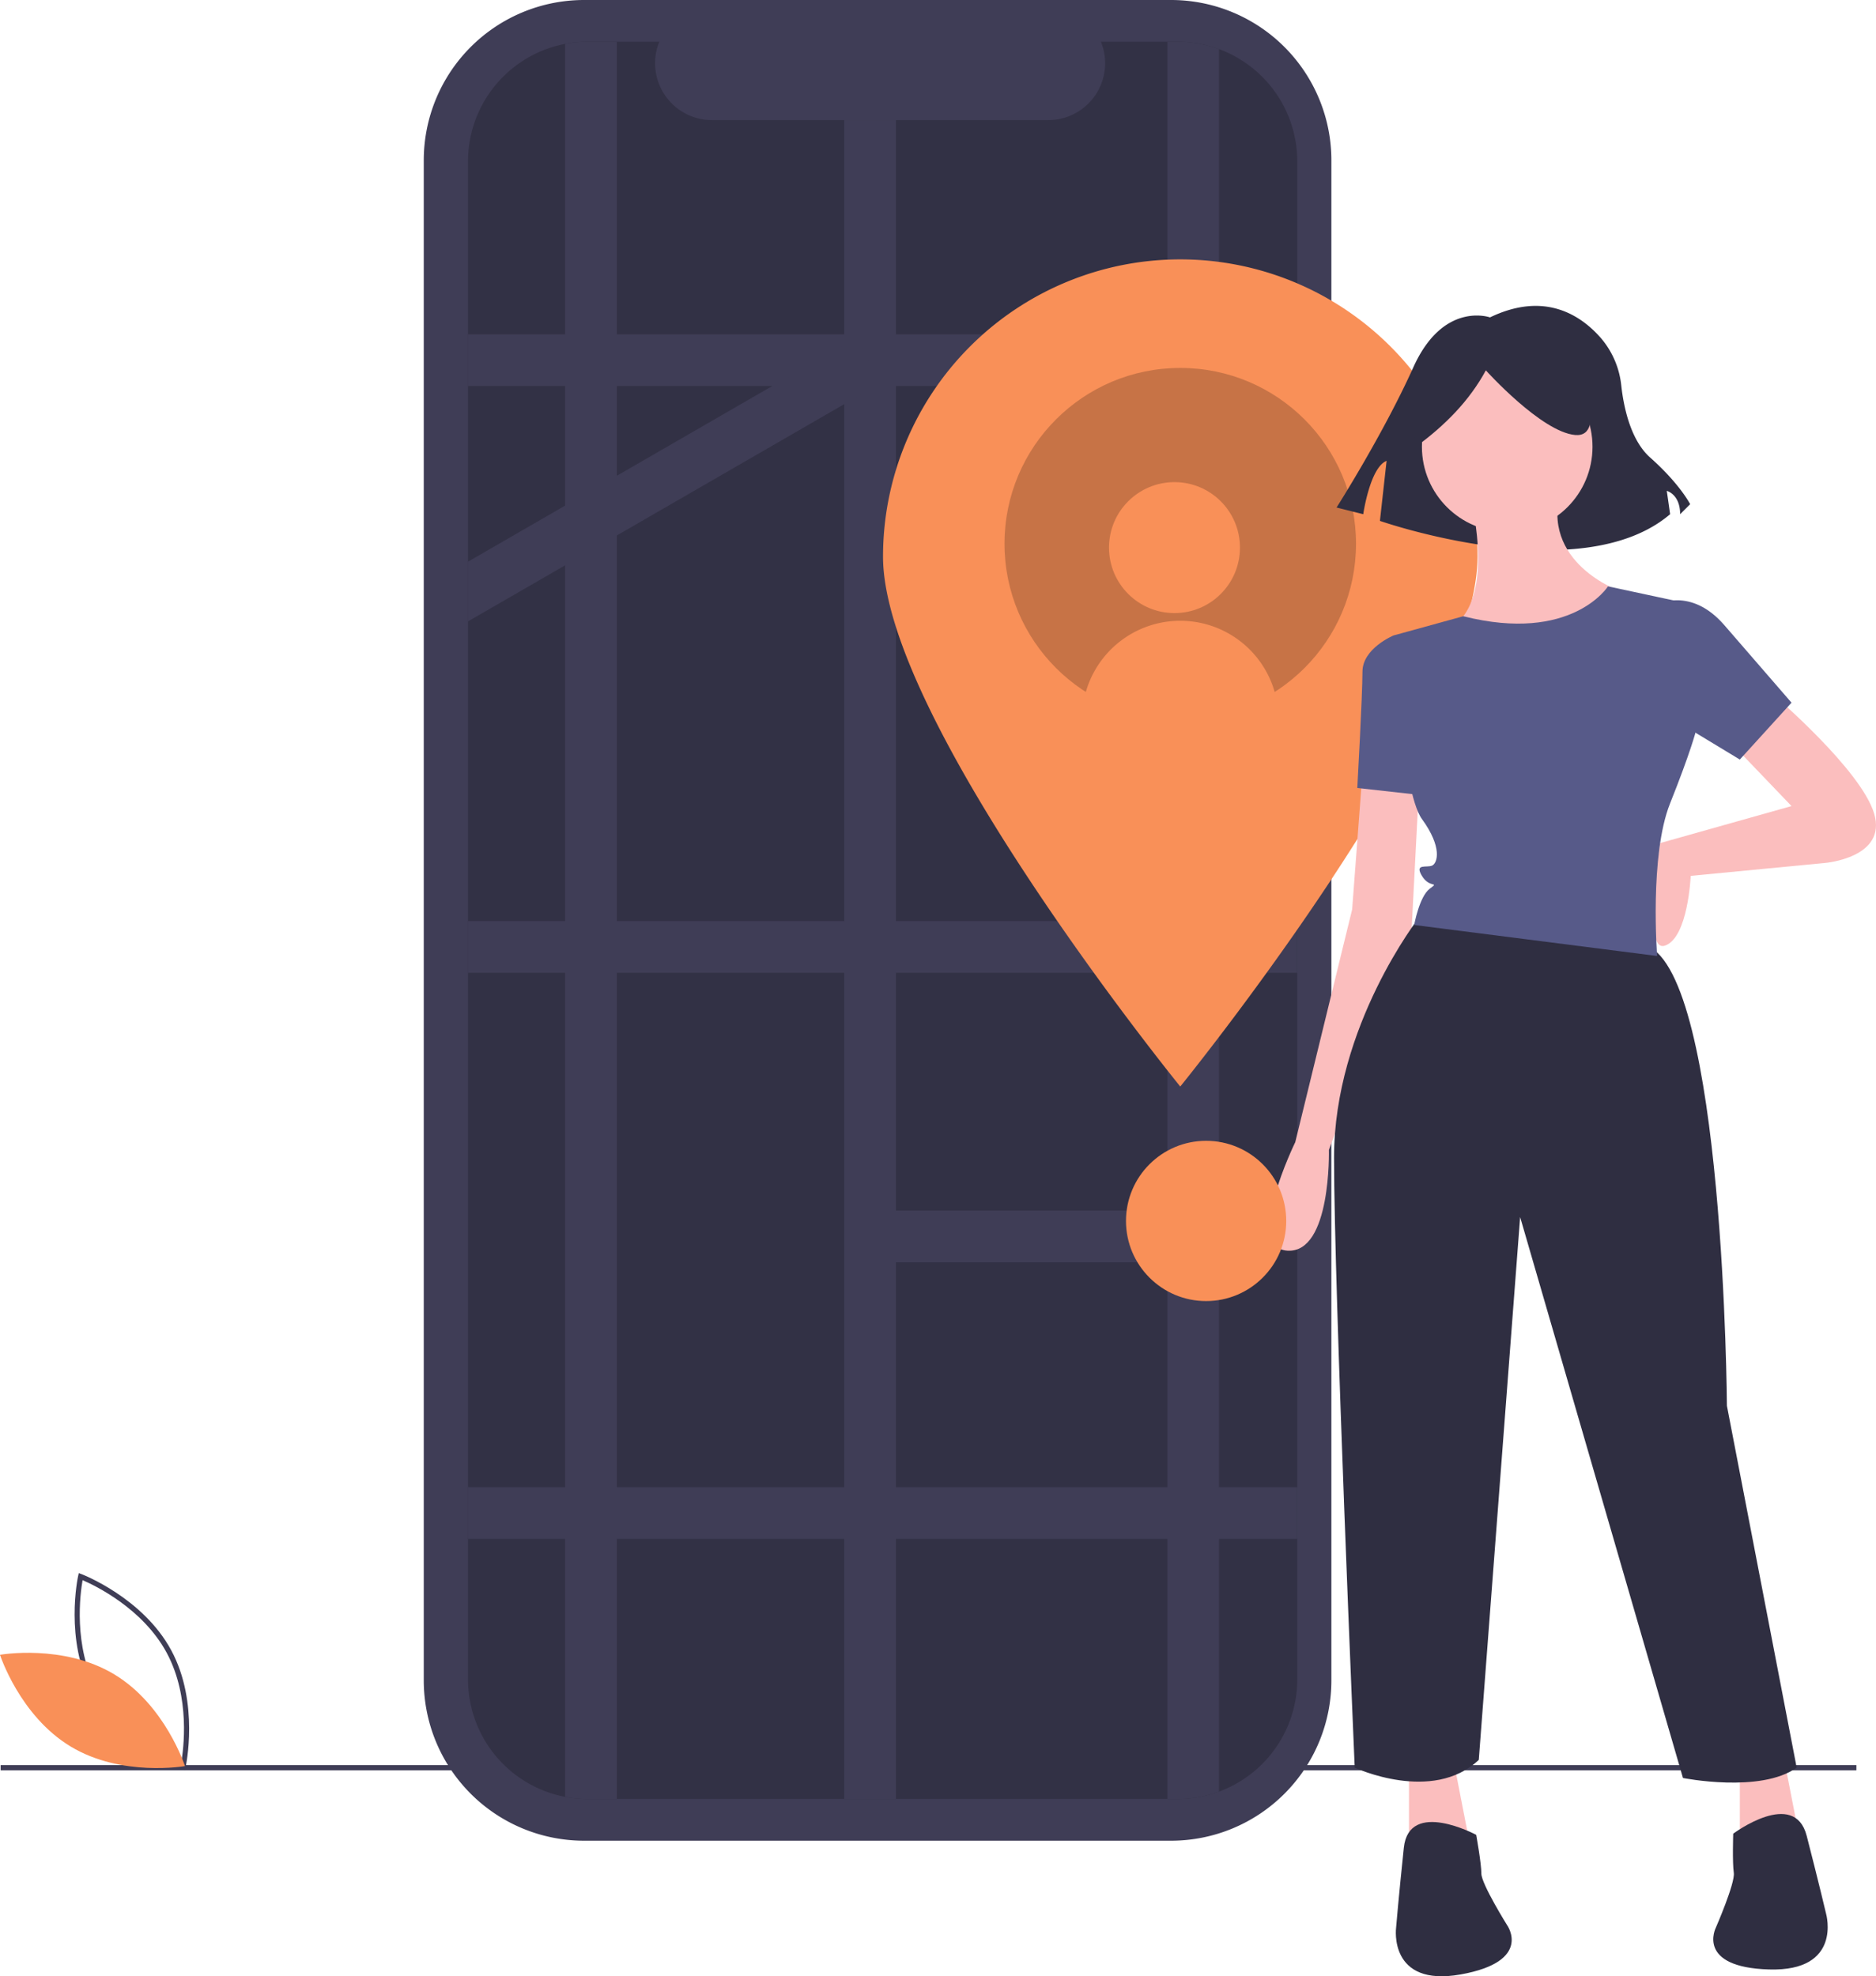 <svg id="aca3dd23-1327-4457-bb54-cb32560b3b43" data-name="Layer 1" xmlns="http://www.w3.org/2000/svg" width="725.833" height="764.554" viewBox="0 0 725.833 764.554"><title>my_location</title><path d="M756.117,236.947h-3.913V129.76a62.037,62.037,0,0,0-62.037-62.037H463.078A62.037,62.037,0,0,0,401.041,129.76V717.795a62.037,62.037,0,0,0,62.037,62.037H690.167a62.037,62.037,0,0,0,62.037-62.037V313.244H756.117Z" transform="translate(-237.084 -67.723)" fill="#3f3d56"/><rect x="0.244" y="682.871" width="718" height="2" fill="#3f3d56"/><path d="M739.001,130.196v587.17a46.289,46.289,0,0,1-46.33,46.33h-228.18a46.297,46.297,0,0,1-46.33-46.33v-587.17a46.297,46.297,0,0,1,46.33-46.33h27.68a22.008,22.008,0,0,0,20.38,30.32h130.1a22.008,22.008,0,0,0,20.38-30.32h29.64a46.288,46.288,0,0,1,46.33,46.33Z" transform="translate(-237.084 -67.723)" opacity="0.2"/><path d="M308.646,752.488l-1.073-.402c-.236-.089-23.709-9.082-34.704-29.474-10.996-20.393-5.612-44.945-5.556-45.19l.253-1.118,1.073.402c.236.089,23.708,9.082,34.704,29.474,10.996,20.393,5.612,44.945,5.556,45.19ZM274.629,721.663c9.296,17.241,27.845,26.079,32.545,28.097.894-5.037,3.696-25.406-5.592-42.631-9.287-17.223-27.843-26.074-32.545-28.097C268.143,684.072,265.342,704.439,274.629,721.663Z" transform="translate(-237.084 -67.723)" fill="#3f3d56"/><path d="M281.272,715.459c19.761,11.889,27.371,35.503,27.371,35.503s-24.428,4.339-44.188-7.55-27.371-35.503-27.371-35.503S261.511,703.571,281.272,715.459Z" transform="translate(-237.084 -67.723)" fill="#f99058"/><path d="M475.731,83.866v679.83h-11.24a45.897,45.897,0,0,1-8.76-.83V84.696a45.892,45.892,0,0,1,8.76-.83Z" transform="translate(-237.084 -67.723)" fill="#3f3d56"/><rect x="326.648" y="46.463" width="20" height="649.51" fill="#3f3d56"/><path d="M708.731,86.726v674.11a46.186,46.186,0,0,1-16.06,2.86h-3.94v-679.83h3.94A46.187,46.187,0,0,1,708.731,86.726Z" transform="translate(-237.084 -67.723)" fill="#3f3d56"/><rect x="181.078" y="129.343" width="320.84" height="20" fill="#3f3d56"/><rect x="181.078" y="356.343" width="320.84" height="20" fill="#3f3d56"/><rect x="330.648" y="468.343" width="161" height="20" fill="#3f3d56"/><rect x="326.648" y="214.343" width="175.27" height="20" fill="#3f3d56"/><polygon points="341.098 148.003 338.778 149.343 326.648 156.343 238.648 207.153 218.648 218.703 181.078 240.393 181.078 217.293 218.648 195.603 238.648 184.063 298.778 149.343 326.648 133.253 331.098 130.683 341.098 148.003" fill="#3f3d56"/><rect x="181.078" y="575.343" width="320.84" height="20" fill="#3f3d56"/><path d="M808.731,283.066c0,63.513-115,205-115,205s-115-141.487-115-205a115,115,0,0,1,230,0Z" transform="translate(-237.084 -67.723)" fill="#f99058"/><circle cx="456.648" cy="210.343" r="68" opacity="0.2"/><circle cx="454.412" cy="211.852" r="25.333" fill="#f99058"/><path d="M731.045,353.066a38,38,0,1,0-74.628,0Z" transform="translate(-237.084 -67.723)" fill="#f99058"/><path d="M813.571,190.509s-18.068-6.453-29.683,19.358-29.683,54.204-29.683,54.204l10.325,2.581s2.581-18.068,9.034-20.649l-2.581,23.23s77.434,27.102,112.279-2.581l-1.291-9.034s5.162,1.291,5.162,9.034l3.872-3.872s-3.872-7.743-15.487-18.068c-7.624-6.777-10.243-19.669-11.144-27.729a33.556,33.556,0,0,0-7.725-18.274C848.93,189.764,834.866,180.257,813.571,190.509Z" transform="translate(-237.084 -67.723)" fill="#2f2e41"/><path d="M923.231,336.566s34,29,39,46-19,19-19,19l-52,5s-1,24-10,27-1.827-39.688-1.827-39.688l50.827-14.312-23-24Z" transform="translate(-237.084 -67.723)" fill="#fbbebe"/><path d="M764.231,366.566l-4,53-22,90s-20,41-3,42,16-39,16-39l32-85,3-58Z" transform="translate(-237.084 -67.723)" fill="#fbbebe"/><polygon points="545.148 682.843 545.148 721.843 569.148 715.843 562.148 679.843 545.148 682.843" fill="#fbbebe"/><polygon points="673.148 682.843 673.148 721.843 697.148 715.843 690.148 679.843 673.148 682.843" fill="#fbbebe"/><circle cx="583.148" cy="172.843" r="33" fill="#fbbebe"/><path d="M805.231,256.566s12,43-7,54,48,19,66-14c0,0-32-11-23-40Z" transform="translate(-237.084 -67.723)" fill="#fbbebe"/><path d="M782.231,315.566l-6-2s-12,5-12,14-2,45-2,45l27,3Z" transform="translate(-237.084 -67.723)" fill="#575a89"/><path d="M786.231,422.515s-33,42.051-33,93.051,8,236,8,236,30,14,48-3l16-210,63,217s30,6,44-4l-27-140s-1-166-31-178S786.231,422.515,786.231,422.515Z" transform="translate(-237.084 -67.723)" fill="#2f2e41"/><path d="M808.231,777.566s-26-14-28,5-3,31-3,31-3,23,25,18,18-19,18-19-10-16-10-20S808.231,777.566,808.231,777.566Z" transform="translate(-237.084 -67.723)" fill="#2f2e41"/><path d="M907.673,777.11s23.662-17.666,28.431.834,7.52,30.223,7.52,30.223,6.345,22.31-22.086,21.476-20.595-16.151-20.595-16.151,7.542-17.295,6.954-21.252S907.673,777.11,907.673,777.11Z" transform="translate(-237.084 -67.723)" fill="#2f2e41"/><path d="M878.231,301.566s13-7,26,8l26,30-20,22-38-23Z" transform="translate(-237.084 -67.723)" fill="#575a89"/><path d="M784.572,240.775c11.682-8.455,21.139-18.193,27.394-29.776,0,0,21.439,23.821,34.541,25.012s1.191-28.585,1.191-28.585l-23.821-5.955-22.63,2.382-17.866,11.911Z" transform="translate(-237.084 -67.723)" fill="#2f2e41"/><path d="M859.231,294.566S845.237,316.692,803.234,306.129L779.399,312.693l-3.168.872s3,60,11,71,6,17,4,18-7-1-4,4,7,2,3,5-6,14-6,14l94,12s-3-39,5-59,10-28,10-28l-6-50Z" transform="translate(-237.084 -67.723)" fill="#575a89"/><circle cx="466.648" cy="472.343" r="31" fill="#f99058"/></svg>